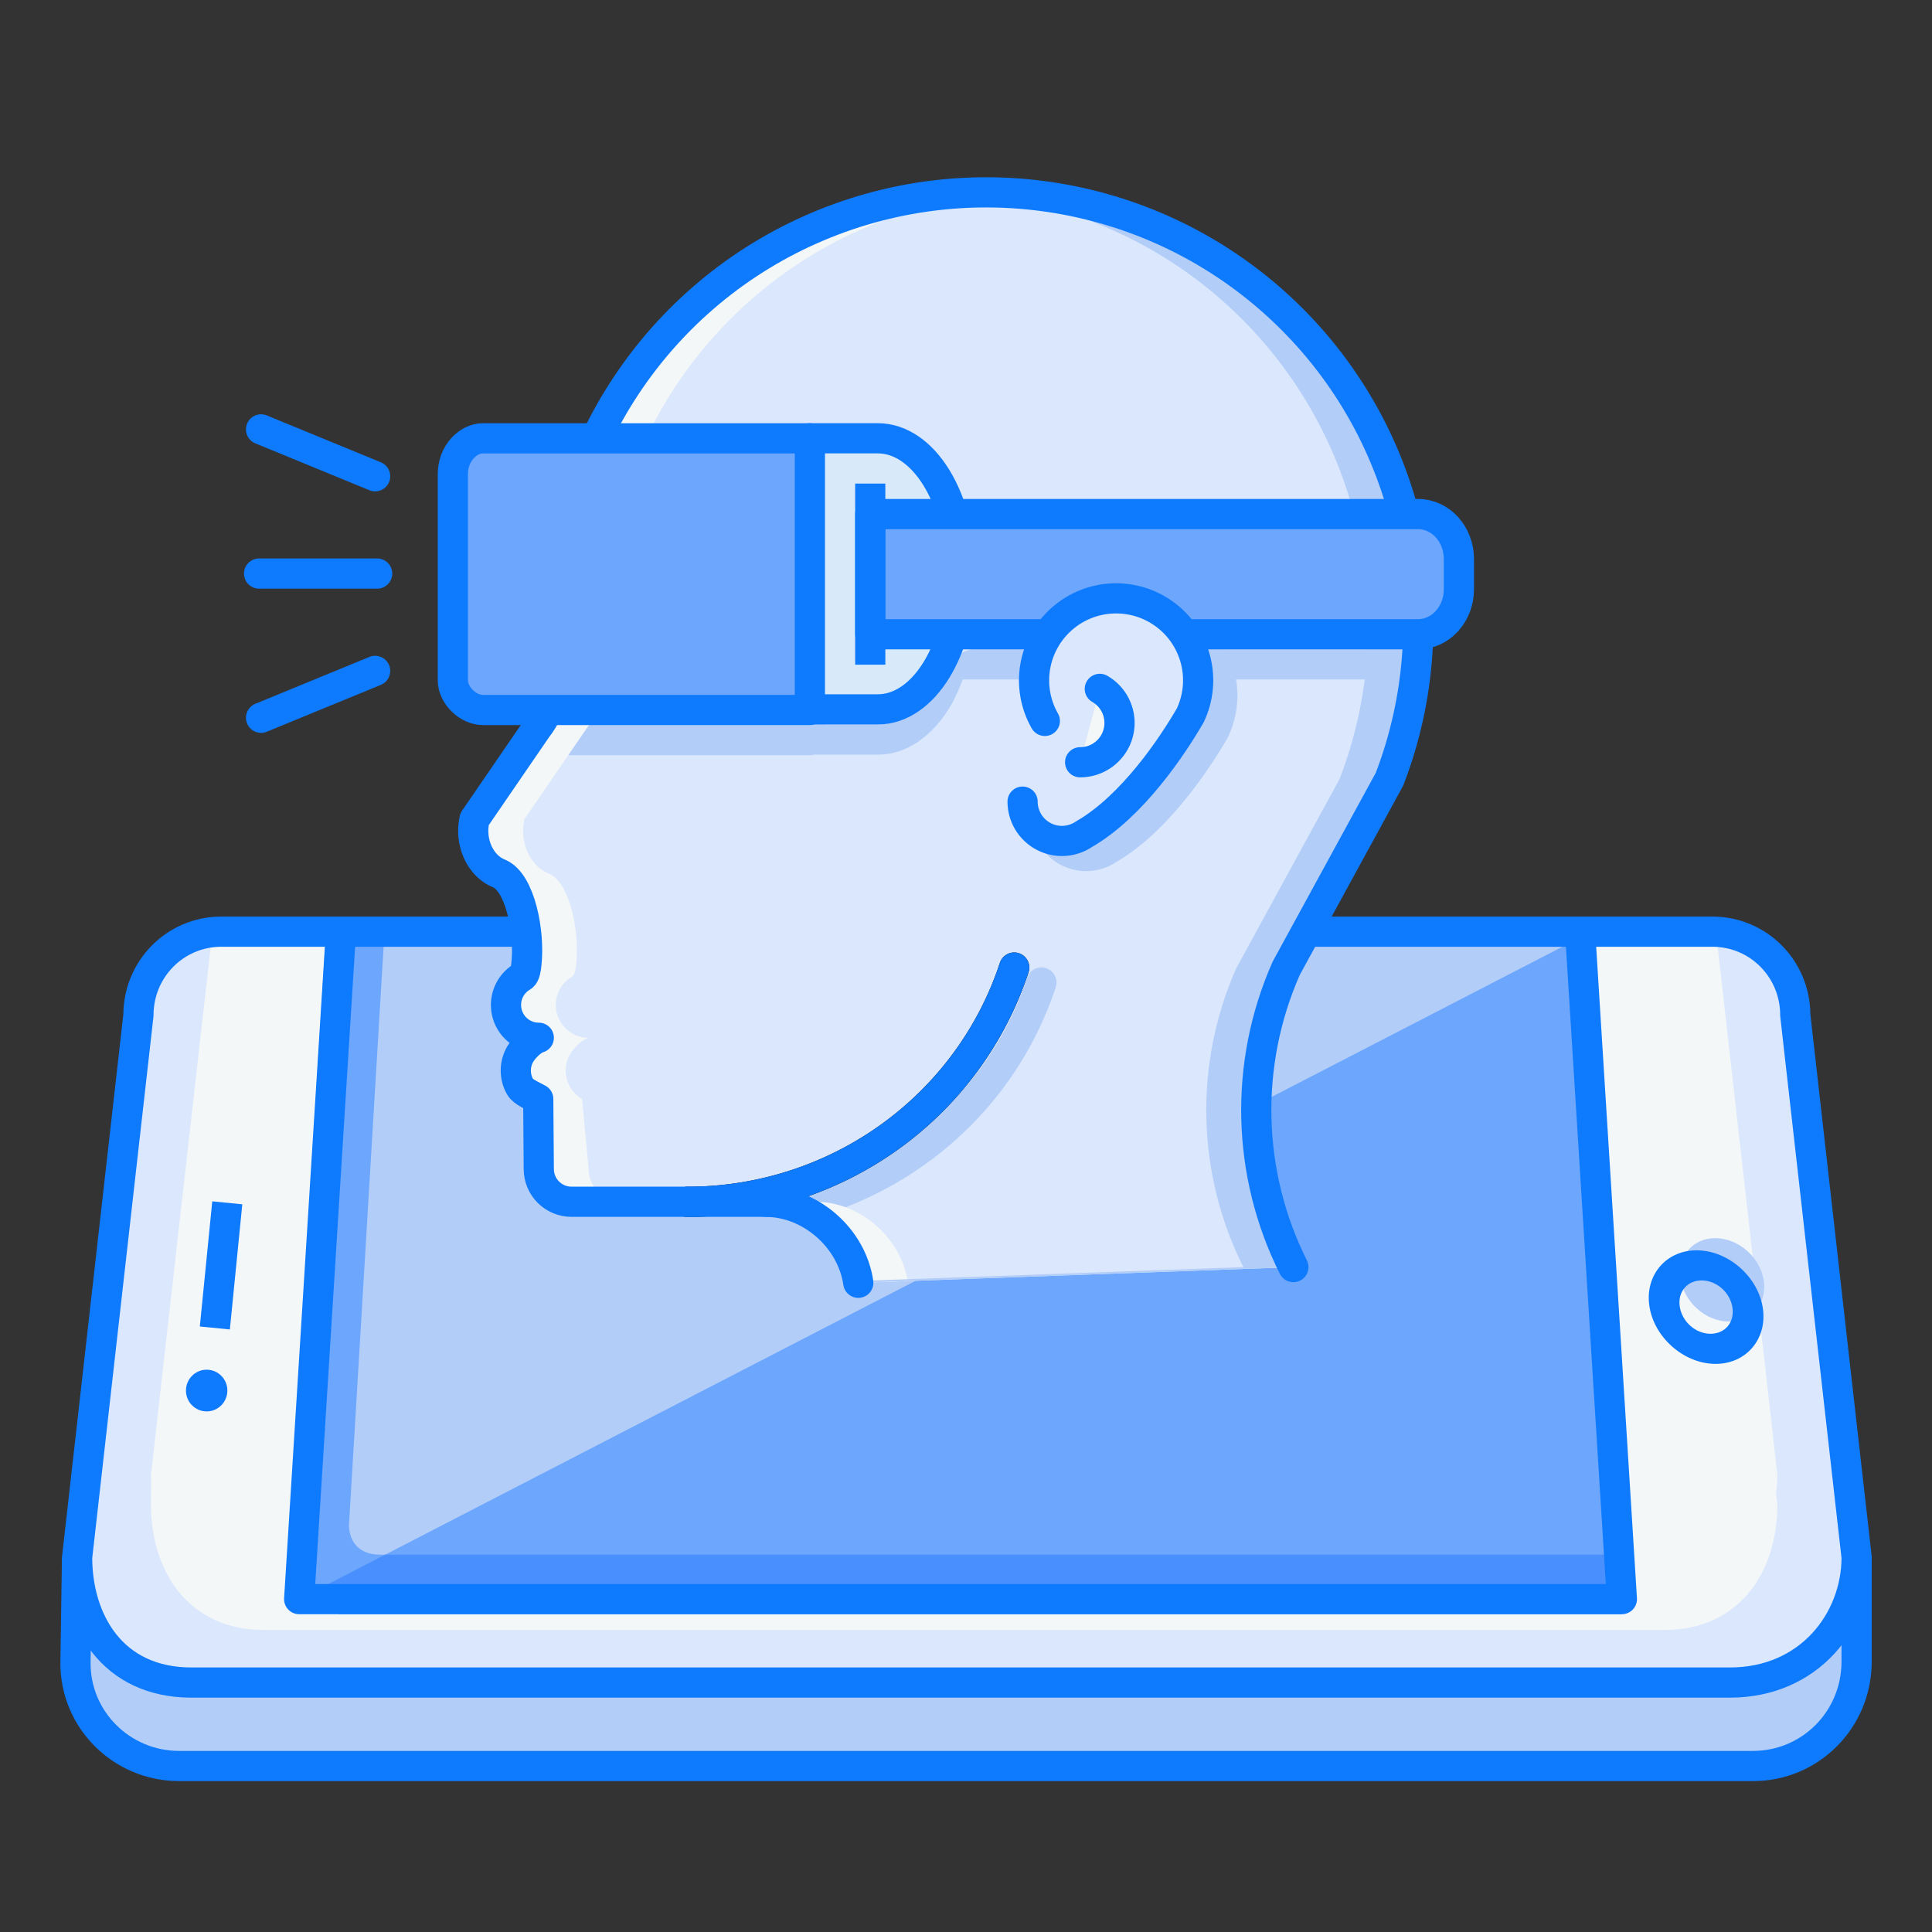 <?xml version="1.0" encoding="UTF-8" standalone="no"?>
<svg xmlns:dc="http://purl.org/dc/elements/1.1/" xmlns:cc="http://creativecommons.org/ns#" xmlns:rdf="http://www.w3.org/1999/02/22-rdf-syntax-ns#" xmlns:svg="http://www.w3.org/2000/svg" xmlns="http://www.w3.org/2000/svg" xmlns:sodipodi="http://sodipodi.sourceforge.net/DTD/sodipodi-0.dtd" xmlns:inkscape="http://www.inkscape.org/namespaces/inkscape" width="64" height="64" viewBox="0 0 64 64" id="svg6959" version="1.1" inkscape:version="0.91 r13725" sodipodi:docname="11 mobile concept vr man sideview oculus virtual reality.svg">
  <rect x="0" y="0" width="64" height="64" fill="#333333" stroke="none"/>
  <defs id="defs6961">
    <clipPath id="clipPath4843-9-5-9-0" clipPathUnits="userSpaceOnUse">
      <rect style="color:#000000;clip-rule:nonzero;display:inline;overflow:visible;visibility:visible;opacity:1;isolation:auto;mix-blend-mode:normal;color-interpolation:sRGB;color-interpolation-filters:linearRGB;solid-color:#000000;solid-opacity:1;fill:#e9eded;fill-opacity:1;fill-rule:nonzero;stroke:#66124a;stroke-width:1;stroke-linecap:round;stroke-linejoin:round;stroke-miterlimit:0;stroke-dasharray:none;stroke-dashoffset:0;stroke-opacity:1;color-rendering:auto;image-rendering:auto;shape-rendering:auto;text-rendering:auto;enable-background:accumulate" id="rect4845-9-2-3-3" width="59.5" height="59.5" x="103.25" y="1110.862" rx="29.75" ry="29.75" inkscape:export-xdpi="1999.9993" inkscape:export-ydpi="1999.9993"/>
    </clipPath>
  </defs>
  <sodipodi:namedview id="base" pagecolor="#ffffff" bordercolor="#666666" borderopacity="1.0" inkscape:pageopacity="0.0" inkscape:pageshadow="2" inkscape:zoom="5.6" inkscape:cx="18.059494" inkscape:cy="-10.720551" inkscape:document-units="px" inkscape:current-layer="layer1" showgrid="true" units="px" inkscape:snap-bbox="true" inkscape:bbox-paths="true" inkscape:bbox-nodes="true" inkscape:snap-bbox-edge-midpoints="true" inkscape:snap-bbox-midpoints="true" inkscape:window-width="1366" inkscape:window-height="705" inkscape:window-x="-8" inkscape:window-y="-8" inkscape:window-maximized="1">
    <inkscape:grid type="xygrid" id="grid6967"/>
  </sodipodi:namedview>
  
  <g inkscape:label="Layer 1" inkscape:groupmode="layer" id="layer1" transform="translate(0,-988.362)">
    <g id="g8628" transform="translate(-598.149,-905)">
      <g id="g8409" transform="translate(619.063,-0.811)">
        <path style="fill:#b2cdf8;fill-opacity:1;fill-rule:evenodd;stroke:none;stroke-width:1px;stroke-linecap:butt;stroke-linejoin:round;stroke-opacity:1" d="m 40.588,1945.764 0,3.455 c 0,1.914 -1.53,3.455 -3.43,3.455 l -52.141,0 c -1.9,0 -3.459,-1.541 -3.43,-3.455 l 0.051,-3.455" id="path8411" inkscape:connector-curvature="0" sodipodi:nodetypes="cssssc"/>
        <path style="fill:none;fill-opacity:1;fill-rule:evenodd;stroke:#0e7bff;stroke-width:1px;stroke-linecap:butt;stroke-linejoin:round;stroke-opacity:1" d="m 40.588,1945.764 0,3.455 c 0,1.914 -1.53,3.455 -3.43,3.455 l -52.141,0 c -1.9,0 -3.459,-1.541 -3.43,-3.455 l 0.051,-3.455" id="path8413" inkscape:connector-curvature="0" sodipodi:nodetypes="cssssc"/>
        <path style="fill:#f4f7f8;fill-opacity:1;stroke:none;stroke-width:1;stroke-linecap:butt;stroke-linejoin:miter;stroke-opacity:1" d="m 38.557,1927.8 c 0,-1.531 -1.224,-2.764 -2.744,-2.764 l -49.397,0 c -1.52,0 -2.744,1.233 -2.744,2.764 l -2.031,17.964 c 0,2.073 1.136,4.146 3.79,4.146 l 25.163,0 3.369,0 22.425,0 c 2.656,0 4.201,-2.073 4.201,-4.146 z" id="path8415" inkscape:connector-curvature="0" sodipodi:nodetypes="cssccsccscc"/>
        <path sodipodi:nodetypes="cccc" inkscape:connector-curvature="0" id="path8417" d="m 31.441,1925.227 1.372,21.919 -43.817,0 1.372,-21.919" style="fill:#b2cdf8;fill-opacity:1;fill-rule:evenodd;stroke:none;stroke-width:1px;stroke-linecap:round;stroke-linejoin:round;stroke-opacity:1"/>
        <path sodipodi:nodetypes="ccccccccc" inkscape:connector-curvature="0" id="path8419" d="m -10.132,1925.328 -1.283,20.88 1.724,1.438 42.504,0 -0.154,-1.973 -40.972,0 c -1.1,0 -1.04,-0.993 -1.04,-0.993 l 1.158,-19.352 z" style="fill:#6ca6fd;fill-opacity:1;fill-rule:evenodd;stroke:none;stroke-width:1px;stroke-linecap:round;stroke-linejoin:round;stroke-opacity:1"/>
        <path style="fill:none;fill-rule:evenodd;stroke:#0e7bff;stroke-width:1px;stroke-linecap:butt;stroke-linejoin:miter;stroke-opacity:1" d="m -13.385,1934.018 -0.412,4.146" id="path8421" inkscape:connector-curvature="0" sodipodi:nodetypes="cc"/>
        <ellipse style="fill:#0e7bff;fill-opacity:1;stroke:none;stroke-linecap:butt;stroke-linejoin:miter;stroke-opacity:1" id="ellipse8423" cx="-14.068" cy="1940.237" rx="0.686" ry="0.691"/>
        <path inkscape:connector-curvature="0" style="fill:#dae7fc;fill-opacity:1;stroke:none;stroke-width:1;stroke-linecap:butt;stroke-linejoin:miter;stroke-opacity:1" d="m 35.933,1925.068 c 1.377,0.15 2.447,1.304 2.447,2.732 l 2.031,17.965 c 0,2.073 -1.137,4.144 -3.791,4.144 l -25.162,0 -3.369,0 -22.426,0 c -1.632,0 -2.836,-0.787 -3.523,-1.873 0.338,0.081 0.692,0.137 1.078,0.137 l 22.424,0 3.369,0 25.164,0 c 2.654,0 3.789,-2.074 3.789,-4.146 l -0.043,-0.385 c 0.023,-0.203 0.043,-0.408 0.043,-0.613 l -2.031,-17.961 z" id="path8425"/>
        <path style="fill:#6ca6fd;fill-opacity:1;fill-rule:evenodd;stroke:none;stroke-width:1px;stroke-linecap:round;stroke-linejoin:round;stroke-opacity:1" d="m 31.441,1925.227 1.372,21.919 -43.817,0" id="path8427" inkscape:connector-curvature="0" sodipodi:nodetypes="ccc"/>
        <path inkscape:connector-curvature="0" id="path8429" d="m -13.882,1925.068 c -1.377,0.15 -2.447,1.304 -2.447,2.732 l -2.031,17.965 c 0,2.073 1.137,4.144 3.791,4.144 l 25.162,0 3.369,0 22.426,0 c 1.632,0 2.836,-0.787 3.523,-1.873 -0.338,0.081 -0.692,0.137 -1.078,0.137 l -22.424,0 -3.369,0 -25.164,0 c -2.654,0 -3.789,-2.074 -3.789,-4.146 0.004,-0.664 0.011,-0.7 0,-0.998 z" style="fill:#dae7fc;fill-opacity:1;stroke:none;stroke-width:1;stroke-linecap:butt;stroke-linejoin:miter;stroke-opacity:1" sodipodi:nodetypes="cccsccscsccsccc"/>
        <path style="fill:#498ffd;fill-opacity:1;fill-rule:evenodd;stroke:none;stroke-width:1px;stroke-linecap:round;stroke-linejoin:round;stroke-opacity:1" d="m -8.156,957.312 -2.848,1.471 43.777,0 -0.115,-1.471 -40.814,0 z" transform="translate(0,988.362)" id="path8431" inkscape:connector-curvature="0"/>
        <path style="fill:none;fill-opacity:1;fill-rule:evenodd;stroke:#0e7bff;stroke-width:1px;stroke-linecap:round;stroke-linejoin:round;stroke-opacity:1" d="m 31.441,1925.227 1.372,21.919 -43.817,0 1.372,-21.919" id="path8433" inkscape:connector-curvature="0" sodipodi:nodetypes="cccc"/>
        <path sodipodi:nodetypes="cssccsccscc" inkscape:connector-curvature="0" id="path8435" d="m 38.557,1927.8 c 0,-1.531 -1.224,-2.764 -2.744,-2.764 l -49.397,0 c -1.52,0 -2.744,1.233 -2.744,2.764 l -2.031,17.964 c 0,2.073 1.136,4.146 3.79,4.146 l 25.163,0 3.369,0 22.425,0 c 2.656,0 4.201,-2.073 4.201,-4.146 z" style="fill:none;fill-opacity:1;stroke:#0e7bff;stroke-width:1;stroke-linecap:butt;stroke-linejoin:miter;stroke-opacity:1"/>
        <ellipse transform="matrix(1,0.021,0.145,0.989,0,0)" ry="1.397" rx="1.377" cy="1963.387" cx="-248.555" id="ellipse8296" style="fill:#b2cdf8;fill-opacity:1;stroke:none;stroke-width:1.007;stroke-linecap:butt;stroke-linejoin:miter;stroke-opacity:1"/>
        <path style="color:#000000;font-style:normal;font-variant:normal;font-weight:normal;font-stretch:normal;font-size:medium;line-height:normal;font-family:sans-serif;text-indent:0;text-align:start;text-decoration:none;text-decoration-line:none;text-decoration-style:solid;text-decoration-color:#000000;letter-spacing:normal;word-spacing:normal;text-transform:none;direction:ltr;block-progression:tb;writing-mode:lr-tb;baseline-shift:baseline;text-anchor:start;white-space:normal;clip-rule:nonzero;display:inline;overflow:visible;visibility:visible;opacity:1;isolation:auto;mix-blend-mode:normal;color-interpolation:sRGB;color-interpolation-filters:linearRGB;solid-color:#000000;solid-opacity:1;fill:#0e7bff;fill-opacity:1;fill-rule:nonzero;stroke:none;stroke-width:1.007;stroke-linecap:butt;stroke-linejoin:miter;stroke-miterlimit:4;stroke-dasharray:none;stroke-dashoffset:0;stroke-opacity:1;color-rendering:auto;image-rendering:auto;shape-rendering:auto;text-rendering:auto;enable-background:accumulate" d="m 35.328,1935.592 c -1.036,-0.022 -1.756,0.812 -1.605,1.841 0.15,1.029 1.119,1.898 2.155,1.92 1.036,0.022 1.756,-0.812 1.605,-1.841 -0.15,-1.029 -1.119,-1.898 -2.155,-1.92 z m 0.146,0.997 c 0.484,0.01 0.929,0.404 1.002,0.902 0.073,0.498 -0.26,0.875 -0.744,0.865 -0.484,-0.01 -0.929,-0.404 -1.002,-0.902 -0.073,-0.498 0.259,-0.875 0.744,-0.865 z" id="ellipse8437" inkscape:connector-curvature="0"/>
      </g>
      <g transform="translate(279.477,495.019)" id="g7372-5">
        <path sodipodi:nodetypes="cccsscccccccssccsccsccc" inkscape:connector-curvature="0" id="path7374-4" d="m 361.515,1440.32 c -1.551,-3.1 -1.638,-6.73 -0.236,-9.9 l 3.422,-6.265 c 2.06,-5.36 0.715,-11.431 -3.416,-15.42 -4.131,-3.989 -10.247,-5.123 -15.535,-2.88 -5.287,2.243 -8.721,7.428 -8.721,13.17 l -2.5e-4,1.788 c 0,0.601 -0.202,1.185 -0.573,1.657 l -2.065,3.012 c -0.173,0.763 0.187,1.554 0.821,1.804 0.695,0.296 1.012,1.95 0.898,2.982 -0.011,0.142 -0.045,0.37 -0.134,0.427 -0.163,0.093 -0.301,0.23 -0.398,0.398 -0.194,0.336 -0.194,0.75 0,1.087 0.194,0.336 0.553,0.543 0.941,0.543 -0.231,0.071 -0.486,0.334 -0.616,0.543 -0.194,0.336 -0.194,0.75 0,1.087 0.097,0.168 0.235,0.304 0.398,0.398 l 0.218,2.318 c 0,0.602 0.485,1.087 1.087,1.087 l 6.521,0 -0.098,2e-4 c 1.487,0 2.857,1.196 3.073,2.683" style="fill:#dae7fc;fill-opacity:1;stroke:none;stroke-width:1;stroke-linecap:round;stroke-linejoin:round;stroke-opacity:1"/>
        <path sodipodi:nodetypes="cccccccscccccccccccc" inkscape:connector-curvature="0" id="path7376-6" transform="translate(0,988.362)" d="m 344,433.98 -6.861,0 c -0.084,0.154 -0.18,0.3 -0.289,0.439 l -0.396,0.578 9.047,0 c 0.045,1.2e-4 0.089,-0.006 0.133,-0.018 l 1.867,0 0.25,0 c 0.981,0 1.817,-0.644 2.373,-1.553 0.173,-0.283 0.314,-0.603 0.439,-0.938 l 14.463,0 c 0.045,-0.333 0.078,-0.666 0.098,-1 l -14.283,0 z m 5.479,-1.488 c -0.067,0.144 -0.132,0.291 -0.209,0.416 -0.438,0.715 -0.977,1.074 -1.52,1.074 l -0.25,0 -1.5,0 c 0,0 1.765,-1.563 3.479,-1.49 z" style="color:#000000;font-style:normal;font-variant:normal;font-weight:normal;font-stretch:normal;font-size:medium;line-height:normal;font-family:sans-serif;text-indent:0;text-align:start;text-decoration:none;text-decoration-line:none;text-decoration-style:solid;text-decoration-color:#000000;letter-spacing:normal;word-spacing:normal;text-transform:none;direction:ltr;block-progression:tb;writing-mode:lr-tb;baseline-shift:baseline;text-anchor:start;white-space:normal;clip-rule:nonzero;display:inline;overflow:visible;visibility:visible;opacity:1;isolation:auto;mix-blend-mode:normal;color-interpolation:sRGB;color-interpolation-filters:linearRGB;solid-color:#000000;solid-opacity:1;fill:#b2cdf8;fill-opacity:1;fill-rule:nonzero;stroke:none;stroke-width:1;stroke-linecap:round;stroke-linejoin:round;stroke-miterlimit:4;stroke-dasharray:none;stroke-dashoffset:0;stroke-opacity:1;color-rendering:auto;image-rendering:auto;shape-rendering:auto;text-rendering:auto;enable-background:accumulate"/>
        <path sodipodi:nodetypes="cccccc" inkscape:connector-curvature="0" id="path7378-3" transform="translate(0,988.362)" d="m 353.172,442.027 c -0.219,-7.2e-4 -0.413,0.141 -0.479,0.35 -1.169,3.556 -4.102,6.186 -7.662,7.08 0.457,0.14 0.882,0.363 1.25,0.664 3.424,-1.189 6.195,-3.886 7.361,-7.432 0.111,-0.324 -0.129,-0.66 -0.471,-0.662 z" style="color:#000000;font-style:normal;font-variant:normal;font-weight:normal;font-stretch:normal;font-size:medium;line-height:normal;font-family:sans-serif;text-indent:0;text-align:start;text-decoration:none;text-decoration-line:none;text-decoration-style:solid;text-decoration-color:#000000;letter-spacing:normal;word-spacing:normal;text-transform:none;direction:ltr;block-progression:tb;writing-mode:lr-tb;baseline-shift:baseline;text-anchor:start;white-space:normal;clip-rule:nonzero;display:inline;overflow:visible;visibility:visible;opacity:1;isolation:auto;mix-blend-mode:normal;color-interpolation:sRGB;color-interpolation-filters:linearRGB;solid-color:#000000;solid-opacity:1;fill:#b2cdf8;fill-opacity:1;fill-rule:nonzero;stroke:none;stroke-width:1;stroke-linecap:round;stroke-linejoin:round;stroke-miterlimit:4;stroke-dasharray:none;stroke-dashoffset:0;stroke-opacity:1;color-rendering:auto;image-rendering:auto;shape-rendering:auto;text-rendering:auto;enable-background:accumulate"/>
        <path style="fill:none;fill-opacity:1;stroke:#000000;stroke-width:1;stroke-linecap:round;stroke-linejoin:round;stroke-opacity:1" id="path7380-9" sodipodi:type="arc" sodipodi:cx="341.4422" sodipodi:cy="1426.9347" sodipodi:rx="11.381147" sodipodi:ry="11.220071" sodipodi:start="0.31349804" sodipodi:end="1.5707963" d="m 352.269,1430.395 a 11.381,11.22 0 0 1 -10.826,7.76" sodipodi:open="true"/>
        <path inkscape:connector-curvature="0" id="path7382-5" transform="translate(0,988.362)" d="m 350.865,416.363 c -1.728,0.057 -3.463,0.428 -5.115,1.129 -5.287,2.243 -8.721,7.428 -8.721,13.17 l 0,1.787 c 0,0.601 -0.203,1.185 -0.574,1.658 l -2.064,3.012 c -0.173,0.763 0.188,1.555 0.822,1.805 0.695,0.296 1.012,1.949 0.898,2.98 -0.011,0.142 -0.045,0.371 -0.135,0.428 -0.163,0.093 -0.301,0.228 -0.398,0.396 -0.194,0.336 -0.194,0.752 0,1.088 0.194,0.336 0.553,0.543 0.941,0.543 -0.231,0.071 -0.486,0.334 -0.615,0.543 -0.194,0.336 -0.194,0.75 0,1.086 0.097,0.168 0.236,0.305 0.398,0.398 l 0.217,2.318 c 0,0.602 0.486,1.086 1.088,1.086 l 1.652,0 c -0.602,0 -1.088,-0.484 -1.088,-1.086 l -0.217,-2.318 c -0.163,-0.093 -0.301,-0.23 -0.398,-0.398 -0.194,-0.336 -0.194,-0.75 0,-1.086 0.13,-0.209 0.385,-0.472 0.615,-0.543 -0.388,-10e-6 -0.747,-0.207 -0.941,-0.543 -0.194,-0.336 -0.194,-0.752 0,-1.088 0.097,-0.168 0.236,-0.303 0.398,-0.396 0.089,-0.057 0.122,-0.285 0.133,-0.428 0.114,-1.031 -0.204,-2.684 -0.898,-2.98 -0.634,-0.25 -0.993,-1.041 -0.82,-1.805 l 2.064,-3.012 c 0.371,-0.473 0.574,-1.057 0.574,-1.658 l 0,-1.787 c -1e-5,-5.742 3.433,-10.927 8.721,-13.17 1.544,-0.655 3.16,-1.013 4.775,-1.105 -0.437,-0.026 -0.874,-0.038 -1.312,-0.023 z m -6.834,33.428 c 1.487,0 2.857,1.197 3.072,2.684 l 1.639,-0.059 c -0.243,-1.458 -1.592,-2.625 -3.059,-2.625 l -1.652,0 z" style="fill:#f4f7f8;fill-opacity:1;stroke:none;stroke-width:1;stroke-linecap:round;stroke-linejoin:round;stroke-opacity:1"/>
        <path inkscape:connector-curvature="0" id="path7384-5" transform="translate(0,988.362)" d="m 350.865,416.363 c -0.113,0.004 -0.227,0.017 -0.34,0.023 3.347,0.197 6.594,1.559 9.105,3.984 4.131,3.989 5.476,10.062 3.416,15.422 l -3.422,6.264 c -1.402,3.17 -1.315,6.8 0.236,9.9 l -12.771,0.459 c 0.003,0.02 0.011,0.039 0.014,0.059 l 14.412,-0.518 c -1.551,-3.1 -1.638,-6.73 -0.236,-9.9 l 3.422,-6.264 c 2.06,-5.36 0.715,-11.433 -3.416,-15.422 -2.84,-2.743 -6.618,-4.134 -10.42,-4.008 z" style="fill:#b2cdf8;fill-opacity:1;stroke:none;stroke-width:1;stroke-linecap:round;stroke-linejoin:round;stroke-opacity:1"/>
        <path style="fill:none;fill-opacity:1;stroke:#0e7bff;stroke-width:1;stroke-linecap:round;stroke-linejoin:round;stroke-opacity:1" d="m 344.031,1438.154 c 1.487,0 2.857,1.196 3.073,2.683" id="path7386-2" inkscape:connector-curvature="0" sodipodi:nodetypes="cc"/>
        <path sodipodi:open="true" d="m 352.269,1430.395 a 11.381,11.22 0 0 1 -10.826,7.76" sodipodi:end="1.5707963" sodipodi:start="0.31349804" sodipodi:ry="11.220071" sodipodi:rx="11.381147" sodipodi:cy="1426.9347" sodipodi:cx="341.4422" sodipodi:type="arc" id="path7388-3" style="fill:none;fill-opacity:1;stroke:#0e7bff;stroke-width:1;stroke-linecap:round;stroke-linejoin:round;stroke-opacity:1"/>
        <path style="fill:none;fill-opacity:1;stroke:#0e7bff;stroke-width:1;stroke-linecap:round;stroke-linejoin:round;stroke-opacity:1" d="m 344.128,1438.153 -6.521,0 c -0.602,0 -1.087,-0.484 -1.087,-1.087 l -0.018,-2.318 c -0.163,-0.093 -0.501,-0.23 -0.598,-0.398 -0.194,-0.336 -0.194,-0.75 0,-1.087 0.13,-0.209 0.385,-0.472 0.616,-0.543 -0.388,0 -0.747,-0.207 -0.941,-0.543 -0.194,-0.336 -0.194,-0.75 0,-1.087 0.097,-0.168 0.235,-0.304 0.398,-0.398 0.089,-0.056 0.123,-0.285 0.134,-0.427 0.114,-1.031 -0.204,-2.686 -0.898,-2.982 -0.634,-0.25 -0.994,-1.04 -0.821,-1.804 l 2.065,-3.012 c 0.371,-0.473 0.573,-1.056 0.573,-1.657 l 2.5e-4,-1.788 c -10e-6,-5.742 3.434,-10.927 8.721,-13.17 5.287,-2.243 11.404,-1.109 15.535,2.88 4.131,3.989 5.476,10.061 3.416,15.42 l -3.422,6.265 c -1.402,3.17 -1.315,6.801 0.236,9.9" id="path7390-5" inkscape:connector-curvature="0" sodipodi:nodetypes="csccsccsscccccccssccc"/>
        <g style="fill:#ffe1c0;fill-opacity:1;stroke:#f7d0b0;stroke-opacity:1" transform="matrix(1.087,0,0,1.086,166.763,-24.48)" id="g7392-9">
          <path sodipodi:nodetypes="csccccc" inkscape:connector-curvature="0" id="path7394-0" d="m 172.328,1332.601 c -0.587,-1.03 -0.37,-2.331 0.52,-3.115 0.89,-0.784 2.208,-0.834 3.156,-0.121 0.947,0.713 1.263,1.994 0.756,3.066 -0.538,0.931 -1.76,2.772 -3.234,3.622 -0.367,0.251 -0.843,0.278 -1.237,0.07 -0.393,-0.208 -0.639,-0.616 -0.639,-1.061" style="fill:#b2cdf8;fill-opacity:1;stroke:#b2cdf8;stroke-width:0.92;stroke-linecap:round;stroke-linejoin:round;stroke-opacity:1"/>
          <path transform="matrix(0,-1,1,0,0,0)" id="path7396-7" style="fill:#ffe1c0;fill-opacity:1;stroke:#f7d0b0;stroke-width:0.92;stroke-linecap:round;stroke-linejoin:round;stroke-opacity:1" sodipodi:type="arc" sodipodi:cx="-1332.6621" sodipodi:cy="173.40369" sodipodi:rx="1.2000296" sodipodi:ry="1.2000296" sodipodi:start="0.52359878" sodipodi:end="3.1415927" d="m -1331.623,174.004 a 1.2,1.2 0 0 1 -1.35,0.559 1.2,1.2 0 0 1 -0.889,-1.159" sodipodi:open="true"/>
        </g>
        <g id="g7398-3">
          <path style="fill:#6ca6fd;fill-opacity:1;stroke:none;stroke-width:1;stroke-linecap:round;stroke-linejoin:round;stroke-opacity:1" d="m 335.023,1412.862 8.977,0 c 0.831,0 1.5,0.708 1.5,1.588 l 0,5.804 c 0,0.88 -0.669,1.588 -1.5,1.588 l -8.977,0 c -0.831,0 -1.5,-0.708 -1.5,-1.588 l 0,-5.804 c 0,-0.88 0.669,-1.588 1.5,-1.588 z" id="path7400-5" inkscape:connector-curvature="0" sodipodi:nodetypes="sssssssss"/>
          <path sodipodi:nodetypes="cscccccc" inkscape:connector-curvature="0" id="path7402-5" d="m 347.75,1412.862 c 1.524,0 2.75,2.003 2.75,4.49 0,2.488 -1.226,4.49 -2.75,4.49 l -0.25,0 -2,0 0,-8.981 2,0 z" style="fill:#d8eafa;fill-opacity:1;stroke:#0e7bff;stroke-width:1;stroke-linecap:round;stroke-linejoin:round;stroke-opacity:1"/>
          <path sodipodi:nodetypes="csssscccc" inkscape:connector-curvature="0" id="path7404-2" d="m 350.305,1415.372 15.341,0 c 0.75,0 1.354,0.666 1.354,1.493 l 0,0.995 c 0,0.827 -0.604,1.493 -1.354,1.493 l -15.341,0 -2.805,0 0,-3.981 z" style="fill:#6ca6fd;fill-opacity:1;stroke:none;stroke-width:1;stroke-linecap:round;stroke-linejoin:round;stroke-opacity:1"/>
          <path sodipodi:nodetypes="cssssc" inkscape:connector-curvature="0" id="path7406-4" d="m 345.5,1421.862 -10.827,0 c -0.5,0 -1,-0.485 -1,-0.983 l 0,-6.83 c 0,-0.685 0.5,-1.186 1,-1.186 l 10.827,0" style="fill:none;fill-opacity:1;stroke:#0e7bff;stroke-width:1;stroke-linecap:round;stroke-linejoin:round;stroke-opacity:1"/>
          <path style="fill:none;fill-rule:evenodd;stroke:#0e7bff;stroke-width:1px;stroke-linecap:butt;stroke-linejoin:miter;stroke-opacity:1" d="m 347.5,1414.362 0,6" id="path7408-7" inkscape:connector-curvature="0" sodipodi:nodetypes="cc"/>
          <path style="fill:none;fill-opacity:1;stroke:#0e7bff;stroke-width:1;stroke-linecap:round;stroke-linejoin:round;stroke-opacity:1" d="m 350.305,1415.372 15.341,0 c 0.75,0 1.354,0.666 1.354,1.493 l 0,0.995 c 0,0.827 -0.604,1.493 -1.354,1.493 l -15.341,0 -2.805,0 0,-3.981 z" id="path8536" inkscape:connector-curvature="0" sodipodi:nodetypes="csssscccc"/>
        </g>
        <g id="g7410-1" transform="matrix(1.087,0,0,1.086,165.963,-24.98)" style="fill:#ffe1c0;fill-opacity:1">
          <path style="fill:#dae7fc;fill-opacity:1;stroke:none;stroke-width:0.92;stroke-linecap:round;stroke-linejoin:round;stroke-opacity:1" d="m 172.328,1332.601 c -0.587,-1.03 -0.37,-2.331 0.52,-3.115 0.89,-0.784 2.208,-0.834 3.156,-0.121 0.947,0.713 1.263,1.994 0.756,3.066 -0.538,0.931 -1.76,2.772 -3.234,3.622 -0.367,0.251 -0.843,0.278 -1.237,0.07 -0.393,-0.208 -0.639,-0.616 -0.639,-1.061" id="path7412-7" inkscape:connector-curvature="0" sodipodi:nodetypes="csccccc"/>
          <path sodipodi:open="true" d="m -1331.623,174.004 a 1.2,1.2 0 0 1 -1.35,0.559 1.2,1.2 0 0 1 -0.889,-1.159" sodipodi:end="3.1415927" sodipodi:start="0.52359878" sodipodi:ry="1.2000296" sodipodi:rx="1.2000296" sodipodi:cy="173.40369" sodipodi:cx="-1332.6621" sodipodi:type="arc" style="fill:#f4f7f8;fill-opacity:1;stroke:none;stroke-width:0.92;stroke-linecap:round;stroke-linejoin:round;stroke-opacity:1" id="path7414-2" transform="matrix(0,-1,1,0,0,0)"/>
          <path sodipodi:nodetypes="csccccc" inkscape:connector-curvature="0" id="path8532" d="m 172.328,1332.601 c -0.587,-1.03 -0.37,-2.331 0.52,-3.115 0.89,-0.784 2.208,-0.834 3.156,-0.121 0.947,0.713 1.263,1.994 0.756,3.066 -0.538,0.931 -1.76,2.772 -3.234,3.622 -0.367,0.251 -0.843,0.278 -1.237,0.07 -0.393,-0.208 -0.639,-0.616 -0.639,-1.061" style="fill:none;fill-opacity:1;stroke:#0e7bff;stroke-width:0.92;stroke-linecap:round;stroke-linejoin:round;stroke-opacity:1"/>
          <path transform="matrix(0,-1,1,0,0,0)" id="path8534" style="fill:none;fill-opacity:1;stroke:#0e7bff;stroke-width:0.92;stroke-linecap:round;stroke-linejoin:round;stroke-opacity:1" sodipodi:type="arc" sodipodi:cx="-1332.6621" sodipodi:cy="173.40369" sodipodi:rx="1.2000296" sodipodi:ry="1.2000296" sodipodi:start="0.52359878" sodipodi:end="3.1415927" d="m -1331.623,174.004 a 1.2,1.2 0 0 1 -1.35,0.559 1.2,1.2 0 0 1 -0.889,-1.159" sodipodi:open="true"/>
        </g>
      </g>
      <path style="fill:none;fill-rule:evenodd;stroke:#0e7bff;stroke-width:1px;stroke-linecap:round;stroke-linejoin:round;stroke-opacity:1" d="m 606.731,1912.362 3.912,0" id="path7416-5" inkscape:connector-curvature="0"/>
      <path style="fill:none;fill-rule:evenodd;stroke:#0e7bff;stroke-width:1px;stroke-linecap:round;stroke-linejoin:round;stroke-opacity:1" d="m 610.576,1915.586 -3.779,1.553" id="path7418-7" inkscape:connector-curvature="0"/>
      <path inkscape:connector-curvature="0" id="path7420-4" d="m 610.576,1909.139 -3.779,-1.553" style="fill:none;fill-rule:evenodd;stroke:#0e7bff;stroke-width:1px;stroke-linecap:round;stroke-linejoin:round;stroke-opacity:1"/>
    </g>
  </g>

	
	</svg>
